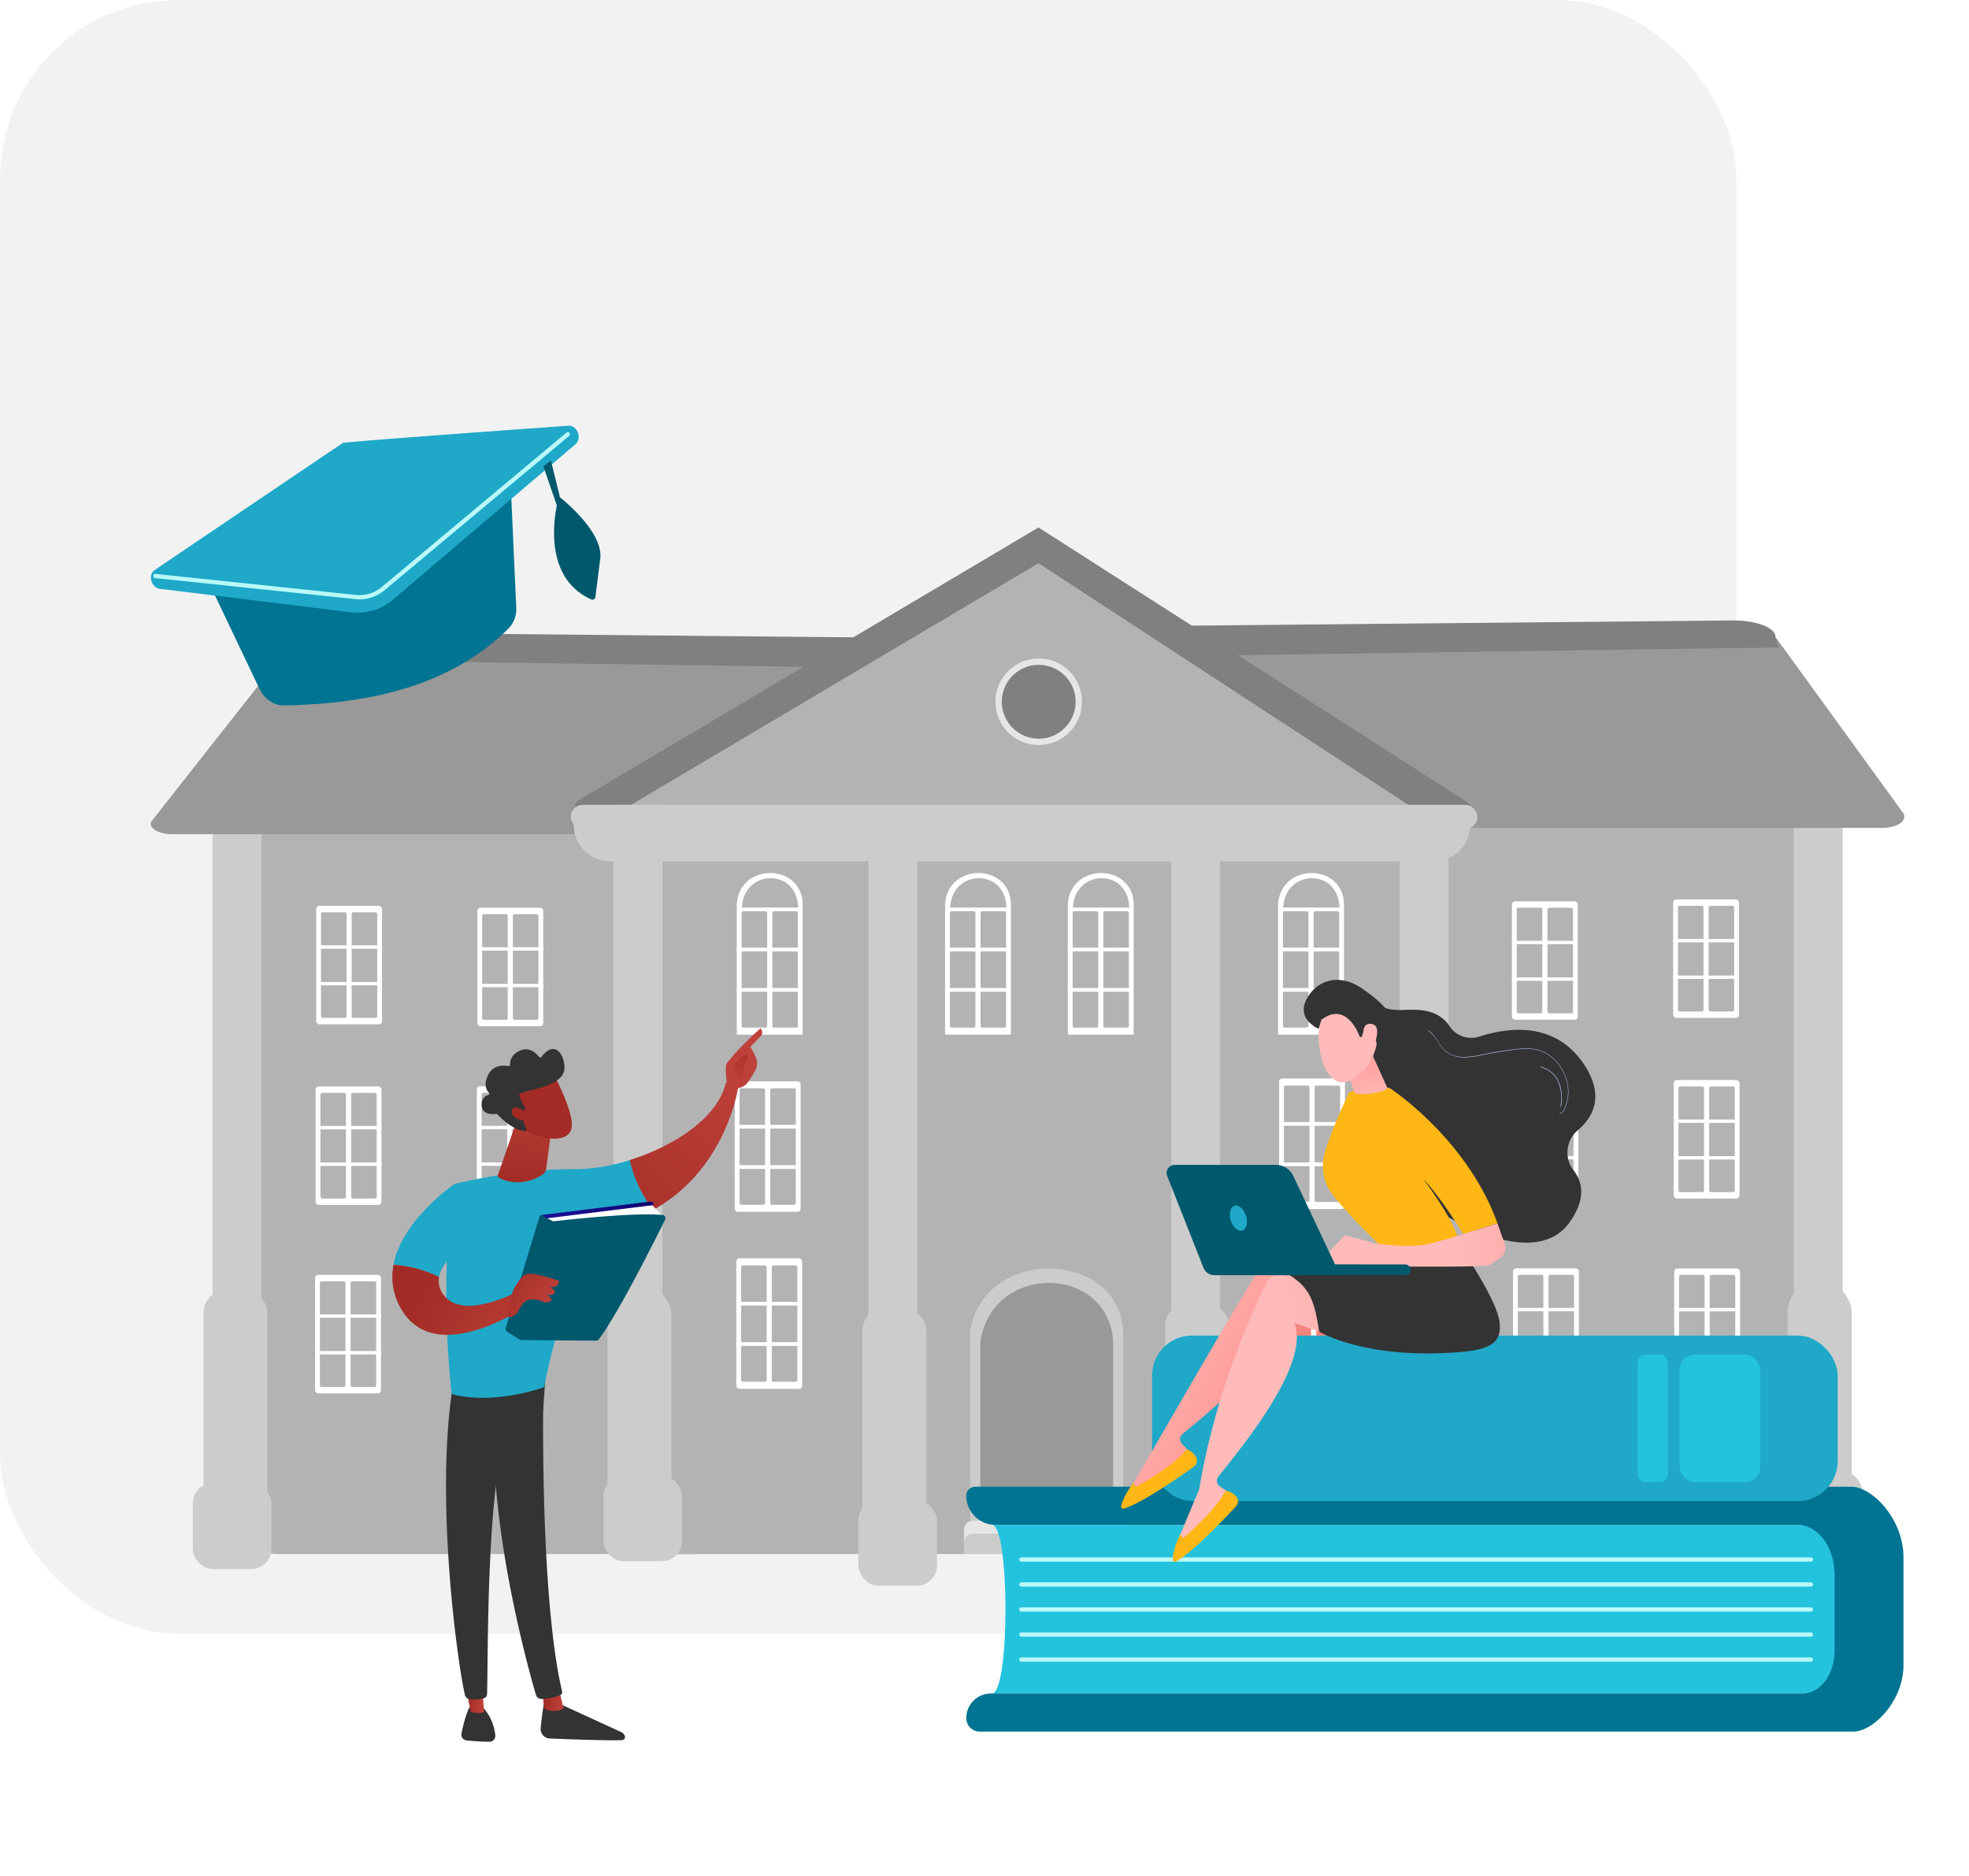 <svg xmlns="http://www.w3.org/2000/svg" xmlns:xlink="http://www.w3.org/1999/xlink" viewBox="0 0 701 668"><defs><style>.cls-1{fill:#f2f2f2;}.cls-2{fill:#b3b3b3;}.cls-3{fill:#ccc;}.cls-4{fill:#fff;}.cls-5{fill:#999;}.cls-6{fill:gray;}.cls-7{opacity:0.89;}.cls-8{fill:url(#linear-gradient);}.cls-9{fill:url(#linear-gradient-2);}.cls-10{fill:url(#linear-gradient-3);}.cls-11{fill:url(#linear-gradient-4);}.cls-12{fill:#e6e6e6;}.cls-13{fill:#007492;}.cls-14{fill:#1fa8c8;}.cls-15{fill:#00586d;}.cls-16{fill:#b9f9f9;}.cls-17{fill:#333;}.cls-18{fill:url(#linear-gradient-5);}.cls-19{fill:url(#linear-gradient-6);}.cls-20{fill:url(#linear-gradient-7);}.cls-21{fill:url(#linear-gradient-8);}.cls-22{fill:url(#linear-gradient-9);}.cls-23{fill:url(#linear-gradient-10);}.cls-24{fill:url(#linear-gradient-11);}.cls-25{fill:url(#linear-gradient-12);}.cls-26{fill:url(#linear-gradient-13);}.cls-27{fill:url(#linear-gradient-14);}.cls-28{fill:url(#linear-gradient-15);}.cls-29{fill:#24c3dd;}.cls-30{fill:#bdd0fb;}.cls-31{fill:url(#linear-gradient-16);}.cls-32{fill:#ffb715;}.cls-33{fill:url(#linear-gradient-17);}.cls-34{fill:url(#linear-gradient-18);}.cls-35{fill:url(#linear-gradient-19);}.cls-36{fill:url(#linear-gradient-20);}.cls-37{fill:url(#linear-gradient-21);}</style><linearGradient id="linear-gradient" x1="-8986.65" y1="438.63" x2="-8992.42" y2="510.88" gradientTransform="matrix(-1, 0, 0, 1, -8813.72, 0)" gradientUnits="userSpaceOnUse"><stop offset="0" stop-color="#ff928e"/><stop offset="1" stop-color="#fe7062"/></linearGradient><linearGradient id="linear-gradient-2" x1="-8997.49" y1="437.63" x2="-9003.26" y2="509.87" xlink:href="#linear-gradient"/><linearGradient id="linear-gradient-3" x1="476.32" y1="430.29" x2="469.97" y2="509.77" gradientTransform="translate(946.25 940.49) rotate(-180)" xlink:href="#linear-gradient"/><linearGradient id="linear-gradient-4" x1="465.48" y1="429.18" x2="459.13" y2="508.66" gradientTransform="translate(924.4 940.49) rotate(-180)" xlink:href="#linear-gradient"/><linearGradient id="linear-gradient-5" x1="-1067.87" y1="605.31" x2="-1060.31" y2="605.31" gradientTransform="translate(1260.96)" gradientUnits="userSpaceOnUse"><stop offset="0" stop-color="#a22b25"/><stop offset="1" stop-color="#c0423c"/></linearGradient><linearGradient id="linear-gradient-6" x1="-1095.12" y1="604.93" x2="-1088.6" y2="604.93" xlink:href="#linear-gradient-5"/><linearGradient id="linear-gradient-7" x1="442.46" y1="446.95" x2="373.29" y2="378.11" gradientTransform="matrix(-1, 0, 0, 1, 647.18, 0)" xlink:href="#linear-gradient-5"/><linearGradient id="linear-gradient-8" x1="446.41" y1="442.98" x2="377.24" y2="374.14" gradientTransform="matrix(-1, 0, 0, 1, 647.18, 0)" xlink:href="#linear-gradient-5"/><linearGradient id="linear-gradient-9" x1="382.44" y1="366.24" x2="384.66" y2="388.97" gradientTransform="matrix(-1, 0, 0, 1, 647.18, 0)" xlink:href="#linear-gradient-5"/><linearGradient id="linear-gradient-10" x1="497.77" y1="457.22" x2="451.67" y2="479.4" gradientTransform="matrix(-1, 0, 0, 1, 647.18, 0)" xlink:href="#linear-gradient-5"/><linearGradient id="linear-gradient-11" x1="401.86" y1="437.83" x2="444.51" y2="428.72" gradientTransform="matrix(-1, 0, 0, 1, 647.18, 0)" gradientUnits="userSpaceOnUse"><stop offset="0" stop-color="#09005d"/><stop offset="1" stop-color="#1a0f91"/></linearGradient><linearGradient id="linear-gradient-12" x1="470.79" y1="454.77" x2="448.55" y2="467.28" gradientTransform="matrix(-1, 0, 0, 1, 647.18, 0)" xlink:href="#linear-gradient-5"/><linearGradient id="linear-gradient-13" x1="184.6" y1="422.7" x2="193.64" y2="383.53" gradientTransform="matrix(1, 0, 0, 1, 0, 0)" xlink:href="#linear-gradient-5"/><linearGradient id="linear-gradient-14" x1="435.31" y1="414.95" x2="413.57" y2="439.32" gradientTransform="matrix(-1, 0, 0, 1, 647.18, 0)" xlink:href="#linear-gradient-5"/><linearGradient id="linear-gradient-15" x1="456.16" y1="394.27" x2="426.51" y2="381.42" gradientTransform="matrix(-1, 0, 0, 1, 647.18, 0)" xlink:href="#linear-gradient-5"/><linearGradient id="linear-gradient-16" x1="14196.1" y1="465.29" x2="14129.22" y2="503.46" gradientTransform="matrix(-1, 0, 0, 1, 14589.82, 0)" gradientUnits="userSpaceOnUse"><stop offset="0" stop-color="#febbba"/><stop offset="1" stop-color="#ff928e"/></linearGradient><linearGradient id="linear-gradient-17" x1="463.02" y1="495.6" x2="543.83" y2="475.75" gradientTransform="matrix(1, 0, 0, 1, 0, 0)" xlink:href="#linear-gradient-16"/><linearGradient id="linear-gradient-18" x1="-8389.26" y1="394.69" x2="-8393.8" y2="365.54" gradientTransform="translate(8877.36)" xlink:href="#linear-gradient-16"/><linearGradient id="linear-gradient-19" x1="-8359.17" y1="443.28" x2="-8292.55" y2="443.28" gradientTransform="translate(8877.36)" xlink:href="#linear-gradient-16"/><linearGradient id="linear-gradient-20" x1="-1838.17" y1="387.55" x2="-1817.43" y2="338.04" gradientTransform="translate(1375.34 -2224.88) rotate(-37.95)" xlink:href="#linear-gradient-16"/><linearGradient id="linear-gradient-21" x1="-1830.45" y1="390.78" x2="-1809.71" y2="341.26" gradientTransform="translate(1375.34 -2224.88) rotate(-37.95)" xlink:href="#linear-gradient-16"/></defs><g id="Layer_18" data-name="Layer 18"><rect class="cls-1" x="0.08" y="0.06" width="618.11" height="581.51" rx="63.35"/></g><g id="Layer_28" data-name="Layer 28"><path class="cls-2" d="M482.72,285.27H652.35a0,0,0,0,1,0,0V531.43a19.75,19.75,0,0,1-19.75,19.75H482.72a0,0,0,0,1,0,0V285.27A0,0,0,0,1,482.72,285.27Z"/><rect class="cls-3" x="638.6" y="284.19" width="17.42" height="265.39"/><rect class="cls-3" x="636.45" y="455.78" width="22.79" height="95.75" rx="11.4"/><rect class="cls-3" x="635.02" y="523.81" width="28.01" height="30.44" rx="7.21"/><rect class="cls-4" x="538.28" y="320.9" width="23.45" height="42.18" rx="1.12" transform="translate(1100.01 683.97) rotate(180)"/><rect class="cls-2" x="550.91" y="323.18" width="9.1" height="37.62" rx="0.62" transform="translate(1110.93 683.97) rotate(180)"/><rect class="cls-2" x="539.99" y="323.18" width="9.1" height="37.62" rx="0.62" transform="translate(1089.08 683.97) rotate(180)"/><rect class="cls-4" x="538.28" y="334.96" width="23.2" height="1.2"/><rect class="cls-4" x="538.28" y="347.99" width="23.2" height="1.2"/><rect class="cls-4" x="538.47" y="384.49" width="23.45" height="42.18" rx="1.12" transform="translate(1100.39 811.16) rotate(180)"/><rect class="cls-2" x="551.11" y="386.77" width="9.1" height="37.62" rx="0.62" transform="translate(1111.32 811.16) rotate(180)"/><rect class="cls-2" x="540.18" y="386.77" width="9.1" height="37.62" rx="0.62" transform="translate(1089.47 811.16) rotate(180)"/><rect class="cls-4" x="538.47" y="398.55" width="23.2" height="1.2"/><rect class="cls-4" x="538.47" y="411.58" width="23.2" height="1.2"/><rect class="cls-4" x="538.67" y="451.58" width="23.45" height="42.18" rx="1.12" transform="translate(1100.78 945.34) rotate(180)"/><rect class="cls-2" x="551.3" y="453.86" width="9.1" height="37.62" rx="0.62" transform="translate(1111.71 945.34) rotate(180)"/><rect class="cls-2" x="540.38" y="453.86" width="9.1" height="37.62" rx="0.62" transform="translate(1089.86 945.34) rotate(180)"/><rect class="cls-4" x="538.67" y="465.64" width="23.2" height="1.2"/><rect class="cls-4" x="538.67" y="478.68" width="23.2" height="1.2"/><rect class="cls-4" x="595.66" y="320.22" width="23.45" height="42.18" rx="1.12" transform="translate(1214.78 682.62) rotate(180)"/><rect class="cls-2" x="608.3" y="322.5" width="9.1" height="37.62" rx="0.62" transform="translate(1225.7 682.62) rotate(180)"/><rect class="cls-2" x="597.37" y="322.5" width="9.1" height="37.62" rx="0.62" transform="translate(1203.85 682.62) rotate(180)"/><rect class="cls-4" x="595.66" y="334.29" width="23.2" height="1.2"/><rect class="cls-4" x="595.66" y="347.32" width="23.2" height="1.2"/><rect class="cls-4" x="595.86" y="384.53" width="23.45" height="42.18" rx="1.12" transform="translate(1215.16 811.24) rotate(180)"/><rect class="cls-2" x="608.49" y="386.81" width="9.1" height="37.62" rx="0.62" transform="translate(1226.09 811.24) rotate(180)"/><rect class="cls-2" x="597.57" y="386.81" width="9.1" height="37.62" rx="0.62" transform="translate(1204.24 811.24) rotate(180)"/><rect class="cls-4" x="595.86" y="398.59" width="23.2" height="1.2"/><rect class="cls-4" x="595.86" y="411.63" width="23.2" height="1.2"/><rect class="cls-4" x="596.05" y="451.62" width="23.45" height="42.18" rx="1.12" transform="translate(1215.55 945.42) rotate(180)"/><rect class="cls-2" x="608.69" y="453.9" width="9.1" height="37.62" rx="0.62" transform="translate(1226.48 945.42) rotate(180)"/><rect class="cls-2" x="597.76" y="453.9" width="9.1" height="37.62" rx="0.62" transform="translate(1204.63 945.42) rotate(180)"/><rect class="cls-4" x="596.05" y="465.69" width="23.2" height="1.2"/><rect class="cls-4" x="596.05" y="478.72" width="23.2" height="1.2"/><path class="cls-5" d="M670.3,294.75h-177L397,227.19H632.4l44.88,61.89C679.64,291.73,675.92,294.75,670.3,294.75Z"/><path class="cls-6" d="M633.33,230.49l-230,3.31L397.17,223l220-2.1c8.25,0,14.95,2.61,14.95,5.84Z"/><path class="cls-2" d="M79.33,287.55H229.2A19.75,19.75,0,0,1,249,307.3v246a0,0,0,0,1,0,0H79.33a0,0,0,0,1,0,0V287.55A0,0,0,0,1,79.33,287.55Z" transform="translate(328.29 840.83) rotate(180)"/><rect class="cls-3" x="75.65" y="286.47" width="17.42" height="267.46" transform="translate(168.73 840.41) rotate(180)"/><rect class="cls-3" x="72.43" y="459.4" width="22.79" height="96.49" rx="7.94" transform="translate(167.66 1015.3) rotate(180)"/><rect class="cls-3" x="68.65" y="527.97" width="28.01" height="30.67" rx="7.21" transform="translate(165.3 1086.61) rotate(180)"/><rect class="cls-4" x="169.95" y="323.18" width="23.45" height="42.18" rx="1.12"/><rect class="cls-2" x="171.66" y="325.46" width="9.1" height="37.62" rx="0.62"/><rect class="cls-2" x="182.59" y="325.46" width="9.1" height="37.62" rx="0.62"/><rect class="cls-4" x="170.2" y="337.24" width="23.2" height="1.2" transform="translate(363.6 675.69) rotate(180)"/><rect class="cls-4" x="170.2" y="350.28" width="23.2" height="1.2" transform="translate(363.6 701.76) rotate(180)"/><rect class="cls-4" x="169.76" y="386.77" width="23.45" height="42.18" rx="1.12"/><rect class="cls-2" x="171.47" y="389.05" width="9.1" height="37.62" rx="0.62"/><rect class="cls-2" x="182.39" y="389.05" width="9.1" height="37.62" rx="0.62"/><rect class="cls-4" x="170" y="400.84" width="23.2" height="1.2" transform="translate(363.21 802.87) rotate(180)"/><rect class="cls-4" x="170" y="413.87" width="23.2" height="1.2" transform="translate(363.21 828.94) rotate(180)"/><g class="cls-7"><rect class="cls-4" x="169.56" y="453.86" width="23.45" height="42.18" rx="1.12"/><rect class="cls-8" x="171.27" y="456.14" width="9.1" height="37.62" rx="0.62"/><rect class="cls-9" x="182.2" y="456.14" width="9.1" height="37.62" rx="0.62"/><rect class="cls-4" x="169.81" y="467.93" width="23.2" height="1.2" transform="translate(362.82 937.06) rotate(180)"/><rect class="cls-4" x="169.81" y="480.96" width="23.2" height="1.2" transform="translate(362.82 963.12) rotate(180)"/></g><rect class="cls-4" x="112.57" y="322.51" width="23.45" height="42.18" rx="1.12"/><rect class="cls-2" x="114.28" y="324.79" width="9.1" height="37.62" rx="0.62"/><rect class="cls-2" x="125.2" y="324.79" width="9.1" height="37.62" rx="0.62"/><rect class="cls-4" x="112.81" y="336.57" width="23.2" height="1.2" transform="translate(248.83 674.34) rotate(180)"/><rect class="cls-4" x="112.81" y="349.6" width="23.2" height="1.2" transform="translate(248.83 700.41) rotate(180)"/><rect class="cls-4" x="112.37" y="386.81" width="23.45" height="42.18" rx="1.12"/><rect class="cls-2" x="114.08" y="389.09" width="9.1" height="37.62" rx="0.62"/><rect class="cls-2" x="125.01" y="389.09" width="9.1" height="37.62" rx="0.62"/><rect class="cls-4" x="112.62" y="400.88" width="23.2" height="1.2" transform="translate(248.44 802.96) rotate(180)"/><rect class="cls-4" x="112.62" y="413.91" width="23.2" height="1.2" transform="translate(248.44 829.02) rotate(180)"/><rect class="cls-4" x="112.18" y="453.9" width="23.45" height="42.18" rx="1.12"/><rect class="cls-2" x="113.89" y="456.18" width="9.1" height="37.62" rx="0.62"/><rect class="cls-2" x="124.81" y="456.18" width="9.1" height="37.62" rx="0.62"/><rect class="cls-4" x="112.42" y="467.97" width="23.2" height="1.2" transform="translate(248.05 937.14) rotate(180)"/><rect class="cls-4" x="112.42" y="481" width="23.2" height="1.2" transform="translate(248.05 963.2) rotate(180)"/><path class="cls-5" d="M61.38,297h177l96.23-62.19H99.28l-44.88,57C52,294.25,55.76,297,61.38,297Z"/><path class="cls-6" d="M96.75,234.73,326.8,238l6.12-10.81-220-2.11c-8.26,0-14.95,2.62-14.95,5.84Z"/><rect class="cls-2" x="218.42" y="289.57" width="287.63" height="263.72"/><rect class="cls-3" x="498.3" y="286.54" width="17.42" height="265.62"/><rect class="cls-3" x="496.15" y="458.27" width="22.79" height="95.83" rx="11.4"/><rect class="cls-3" x="494.72" y="526.36" width="28.01" height="30.46" rx="7.21"/><path class="cls-6" d="M206.73,288.59l314.43,1.09a2.24,2.24,0,0,0,1.21-4.13L369.73,187.79l-164,97.28A1.89,1.89,0,0,0,206.73,288.59Z"/><polygon class="cls-2" points="218.42 290.25 506.05 289.57 369.73 200.52 218.42 290.25"/><rect class="cls-3" x="218.42" y="286.54" width="17.42" height="264.64"/><rect class="cls-3" x="216.27" y="457.3" width="22.79" height="95.83" rx="10.72"/><rect class="cls-3" x="214.83" y="525.39" width="28.01" height="30.46" rx="7.21"/><rect class="cls-3" x="309.17" y="294.28" width="17.42" height="265.62"/><rect class="cls-3" x="307.02" y="466.02" width="22.79" height="95.83" rx="7.62"/><rect class="cls-3" x="305.58" y="534.11" width="28.01" height="30.46" rx="7.21"/><rect class="cls-3" x="416.99" y="293.03" width="17.42" height="265.62"/><rect class="cls-3" x="414.84" y="464.77" width="22.79" height="95.83" rx="6.94"/><rect class="cls-3" x="413.4" y="532.86" width="28.01" height="30.46" rx="7.21"/><rect class="cls-4" x="262.13" y="447.99" width="23.45" height="46.48" rx="1.12" transform="translate(547.71 942.46) rotate(180)"/><rect class="cls-2" x="274.77" y="450.5" width="9.1" height="41.45" rx="0.62" transform="translate(558.64 942.46) rotate(180)"/><rect class="cls-2" x="263.84" y="450.5" width="9.1" height="41.45" rx="0.62" transform="translate(536.79 942.46) rotate(180)"/><rect class="cls-4" x="262.13" y="463.49" width="23.2" height="1.33"/><rect class="cls-4" x="262.13" y="477.85" width="23.2" height="1.33"/><rect class="cls-4" x="261.58" y="384.97" width="23.45" height="46.48" rx="1.12" transform="translate(546.61 816.42) rotate(180)"/><rect class="cls-2" x="274.21" y="387.49" width="9.1" height="41.45" rx="0.62" transform="translate(557.53 816.42) rotate(180)"/><rect class="cls-2" x="263.29" y="387.49" width="9.1" height="41.45" rx="0.62" transform="translate(535.68 816.42) rotate(180)"/><rect class="cls-4" x="261.58" y="400.47" width="23.2" height="1.33"/><rect class="cls-4" x="261.58" y="414.83" width="23.2" height="1.33"/><g class="cls-7"><rect class="cls-4" x="455.94" y="447.01" width="23.45" height="46.48" rx="1.12" transform="translate(935.33 940.49) rotate(180)"/><rect class="cls-10" x="468.57" y="449.52" width="9.1" height="41.45" rx="0.62" transform="translate(946.25 940.49) rotate(180)"/><rect class="cls-11" x="457.65" y="449.52" width="9.1" height="41.45" rx="0.62" transform="translate(924.4 940.49) rotate(180)"/><rect class="cls-4" x="455.94" y="462.5" width="23.2" height="1.33"/><rect class="cls-4" x="455.94" y="476.86" width="23.2" height="1.33"/></g><rect class="cls-4" x="455.39" y="383.99" width="23.45" height="46.48" rx="1.12" transform="translate(934.22 814.45) rotate(180)"/><rect class="cls-2" x="468.02" y="386.5" width="9.1" height="41.45" rx="0.62" transform="translate(945.15 814.45) rotate(180)"/><rect class="cls-2" x="457.1" y="386.5" width="9.1" height="41.45" rx="0.62" transform="translate(923.3 814.45) rotate(180)"/><rect class="cls-4" x="455.39" y="399.48" width="23.2" height="1.33"/><rect class="cls-4" x="455.39" y="413.85" width="23.2" height="1.33"/><circle class="cls-12" cx="369.8" cy="249.85" r="15.41"/><circle class="cls-6" cx="369.8" cy="249.85" r="13.15"/><path class="cls-3" d="M399.86,550.41H345.41V473.79c4.91-30.06,52.72-29,54.45,0Z"/><path class="cls-5" d="M396.29,550.41H349V477.76c4.26-28.5,45.81-27.5,47.31,0Z"/><path class="cls-12" d="M346.35,541.44h52.83a3.17,3.17,0,0,1,3.17,3.17v4a0,0,0,0,1,0,0H343.18a0,0,0,0,1,0,0v-4A3.17,3.17,0,0,1,346.35,541.44Z"/><path class="cls-3" d="M346.35,546h52.83a3.17,3.17,0,0,1,3.17,3.17v4a0,0,0,0,1,0,0H343.18a0,0,0,0,1,0,0v-4A3.17,3.17,0,0,1,346.35,546Z"/><path class="cls-4" d="M455.43,368.38h22.64a.41.41,0,0,0,.41-.41V321.9c-.25-14.58-22.46-14.94-23.45,0V368A.4.4,0,0,0,455.43,368.38Z"/><rect class="cls-2" x="467.66" y="324.41" width="9.1" height="41.45" rx="0.62" transform="translate(944.43 690.28) rotate(180)"/><rect class="cls-2" x="456.74" y="324.41" width="9.1" height="41.45" rx="0.62" transform="translate(922.58 690.28) rotate(180)"/><rect class="cls-4" x="455.03" y="337.4" width="23.2" height="1.33"/><rect class="cls-4" x="455.03" y="351.76" width="23.2" height="1.33"/><path class="cls-2" d="M456.85,323.11c.54-13.56,19.52-14.31,20.06,0Z"/><path class="cls-4" d="M336.86,368.38h22.65a.4.4,0,0,0,.4-.41V321.9c-.24-14.58-22.46-14.94-23.45,0V368A.4.4,0,0,0,336.86,368.38Z"/><rect class="cls-2" x="349.1" y="324.41" width="9.1" height="41.45" rx="0.62" transform="translate(707.3 690.28) rotate(180)"/><rect class="cls-2" x="338.17" y="324.41" width="9.1" height="41.45" rx="0.62" transform="translate(685.45 690.28) rotate(180)"/><rect class="cls-4" x="336.46" y="337.4" width="23.2" height="1.33"/><rect class="cls-4" x="336.46" y="351.76" width="23.2" height="1.33"/><path class="cls-2" d="M338.28,323.11c.54-13.56,19.53-14.31,20.06,0Z"/><path class="cls-4" d="M380.56,368.38h22.65a.4.4,0,0,0,.4-.41V321.9c-.24-14.58-22.46-14.94-23.45,0V368A.4.4,0,0,0,380.56,368.38Z"/><rect class="cls-2" x="392.8" y="324.41" width="9.1" height="41.45" rx="0.62" transform="translate(794.7 690.28) rotate(180)"/><rect class="cls-2" x="381.87" y="324.41" width="9.1" height="41.45" rx="0.62" transform="translate(772.85 690.28) rotate(180)"/><rect class="cls-4" x="380.16" y="337.4" width="23.2" height="1.33"/><rect class="cls-4" x="380.16" y="351.76" width="23.2" height="1.33"/><path class="cls-2" d="M382,323.11c.53-13.56,19.52-14.31,20.06,0Z"/><path class="cls-4" d="M262.71,368.38h22.65a.4.4,0,0,0,.4-.41V321.9c-.24-14.58-22.46-14.94-23.45,0V368A.4.4,0,0,0,262.71,368.38Z"/><rect class="cls-2" x="274.95" y="324.41" width="9.1" height="41.45" rx="0.62" transform="translate(559 690.28) rotate(180)"/><rect class="cls-2" x="264.02" y="324.41" width="9.1" height="41.45" rx="0.62" transform="translate(537.15 690.28) rotate(180)"/><rect class="cls-4" x="262.31" y="337.4" width="23.2" height="1.33"/><rect class="cls-4" x="262.31" y="351.76" width="23.2" height="1.33"/><path class="cls-2" d="M264.14,323.11c.53-13.56,19.52-14.31,20.06,0Z"/><path class="cls-3" d="M204.29,293.66H523.41a0,0,0,0,1,0,0v0a13,13,0,0,1-13,13H217.25a13,13,0,0,1-13-13v0a0,0,0,0,1,0,0Z"/><rect class="cls-3" x="203.19" y="286.54" width="322.79" height="8.55" rx="4.27"/><path class="cls-13" d="M131.72,217.45l-56.17-7.53,16.82,35.31c1.77,3.64,5.2,6,8.73,5.91,32.33-.53,60.28-7.76,80.05-27.5a9.73,9.73,0,0,0,2.64-7.32l-1.8-40S132.46,217.52,131.72,217.45Z"/><path class="cls-14" d="M54.84,203.09,122,157.73c.55-.49,80.65-6.18,80.65-6.18,3.08.18,4.58,4.66,2.21,6.63l-65.05,55.39A19.09,19.09,0,0,1,125.16,218L57,209.65C54,209.36,52.6,205.06,54.84,203.09Z"/><path class="cls-15" d="M199,176.76s-8.34,27.61,11.42,36.63a1.09,1.09,0,0,0,1.56-.92L213.69,199C215,189.05,199,176.76,199,176.76Z"/><polygon class="cls-15" points="200.17 180.34 198.56 180.89 193.45 166.01 196.13 163.94 200.17 180.34"/><path class="cls-16" d="M128,213.38c-.47,0-.94,0-1.41-.07l-71.34-7.48a.75.75,0,0,1-.67-.83.73.73,0,0,1,.82-.67l71.35,7.48a12.34,12.34,0,0,0,9.11-2.78l65.79-55a.75.75,0,1,1,1,1.15l-65.79,55A13.85,13.85,0,0,1,128,213.38Z"/><path class="cls-17" d="M193.81,605.34s-.88,5-1.32,9.93a3.4,3.4,0,0,0,3.26,3.68c6.58.28,20.65.81,25.7.59a1.11,1.11,0,0,0,1-1.52h0a2.52,2.52,0,0,0-1.27-1.34L197.91,606Z"/><path class="cls-18" d="M193.08,602.4l.71,6s4.08,1.9,6.86-.24L199,601.48Z"/><path class="cls-17" d="M193.62,490.17c-.31,1.55-1.65,77.79,6.5,112a1.15,1.15,0,0,1-.68,1.35,20.23,20.23,0,0,1-6.63,1.35,2,2,0,0,1-2-1.44c-2.33-7.92-13.5-47.64-15-85.58-1.63-42.39,0-1.44,0-1.44l1-26.21Z"/><path class="cls-17" d="M167.07,607.94s-1.41,2.52-2.77,9.21a2.08,2.08,0,0,0,1.83,2.49c2.17.21,5.52.49,8.2.47a2.07,2.07,0,0,0,2-2.31,17.49,17.49,0,0,0-4.08-9.58Z"/><path class="cls-19" d="M165.83,600.26l1.66,9s1.63,1.22,4.87.33l-.79-9.71Z"/><path class="cls-17" d="M161.36,492.51c-6.66,40.22,1.45,99.41,4.18,111a1.81,1.81,0,0,0,1.46,1.37,12.09,12.09,0,0,0,5.21-.21,1.65,1.65,0,0,0,1.2-1.52c.36-9.37-.3-66.87,5.91-89.6a5.18,5.18,0,0,1,2-2.84l12.06-8.57.92-13.85Z"/><path class="cls-14" d="M203.83,416.29c-20-.33-42,5.24-42,5.24-6,34.74-1,74.81-1,74.81,15.46,4.06,32.9-2.48,32.9-2.48,2.57-14.52,14.57-55.38,14.57-55.38a65.82,65.82,0,0,0,24.42-7.75c-5-5.86-7.43-13.31-8.47-17.71A66.93,66.93,0,0,1,203.83,416.29Z"/><path class="cls-20" d="M262.83,386.87a3.81,3.81,0,0,0-4.44-1.25C255.45,398,240,408.1,224.2,413c1,4.4,3.42,11.85,8.47,17.71C258.94,416,262.83,386.87,262.83,386.87Z"/><path class="cls-21" d="M262.36,387.47c.2.65-2.18,1.65-3.58-1,0-1.28-.82-6.76-.06-7.81,4.07-5.55,12-12.51,12-12.51a1.88,1.88,0,0,1,.23,2.61l-3.83,4a18.73,18.73,0,0,1,2.24,4.42,5.35,5.35,0,0,1-.54,4c-.67,1.21-1.59,2.79-2.45,4A5.3,5.3,0,0,1,262.36,387.47Z"/><path class="cls-22" d="M265.42,375.32l-3.49,3-1.1,2.94,3.11,3.46s1.05-5.85,1.83-7.11S266.14,375.69,265.42,375.32Z"/><path class="cls-14" d="M169.48,440.87l-7.66-19.34s-18.66,12.68-21.73,28.75a44.17,44.17,0,0,1,16.22,4.35C157.69,447,169.48,440.87,169.48,440.87Z"/><path class="cls-23" d="M185.78,459.07s-20.94,11.84-28,1.73a7.94,7.94,0,0,1-1.46-6.17,44.17,44.17,0,0,0-16.22-4.35,22.26,22.26,0,0,0,2.41,15.21c12.38,22.65,46.06-1.25,46.06-1.25Z"/><polygon class="cls-4" points="196.22 436.15 235.94 432.99 231.49 428.35 194.16 433.31 196.22 436.15"/><path class="cls-15" d="M184.51,475.6,196,435.67a1.17,1.17,0,0,1,1-.84c2.07-.24,8.07-.92,15-1.5,8.35-.71,18-1.28,23.84-.79a1.17,1.17,0,0,1,.95,1.68c-3.29,6.66-16.84,33.77-23.63,42.65a1.15,1.15,0,0,1-.94.46l-26.52-.24A1.17,1.17,0,0,1,184.51,475.6Z"/><path class="cls-24" d="M192.75,432.59l38.56-4.79a1.46,1.46,0,0,1,1.33.57h0a.46.46,0,0,1-.31.72l-38.72,4.8Z"/><path class="cls-15" d="M196.93,434.83l-12.07,42-4.32-2.65a1.21,1.21,0,0,1-.52-1.37l12.14-39.93a.42.42,0,0,1,.59-.25Z"/><path class="cls-25" d="M180.88,468.82c-.72-.26,1.21-9.14,2.74-11.13s2.27-4.76,6.42-4.1a61.52,61.52,0,0,1,9,2.41,2.37,2.37,0,0,1-3.4,2.05l2,1.52s-.28,2.42-2.95,1.13l1.82,2a2.43,2.43,0,0,1-3.1.72C183.57,459.75,186.44,469.61,180.88,468.82Z"/><path class="cls-26" d="M183.6,400.07l-6.36,18.38a.67.67,0,0,0,.31.8c1.73,1,8,3.72,15.49-1a3.12,3.12,0,0,0,1.44-2.23l2.06-15.91Z"/><path class="cls-27" d="M197.43,383.05s7,13.14,6.08,18.45-9.54,4.92-17.09.61l-5.28-14.18Z"/><path class="cls-17" d="M186.75,395.14a.54.54,0,0,0,.24-.79,14.13,14.13,0,0,1-2-4.12s-1.25-.8,3.2-1.87,11.08-2.72,12.47-6.5-2.21-13-7.91-5.58a.55.55,0,0,1-.86,0c-.93-1.22-3.39-3.74-6.79-2.21-3.2,1.43-3.55,3.77-3.51,4.95a.55.55,0,0,1-.64.55c-1.61-.31-5.48-.58-7.29,3.4-1.49,3.27-.52,5.12.36,6a.54.54,0,0,1-.23.9c-1.06.32-2.43,1.22-2.29,3.71.19,3.43,4,3.13,5.12,3a.57.57,0,0,1,.48.17c.94,1,5.16,5.44,9.73,6a.54.54,0,0,0,.57-.72l-2-5.75a.54.54,0,0,1,.3-.67Z"/><path class="cls-28" d="M187.54,396s-5-3.41-5.33-.54,4.48,4.16,6.87,3.09Z"/><path class="cls-29" d="M353.15,602.93h300v-60h-300C359.57,542.9,359.57,602.93,353.15,602.93Z"/><path class="cls-13" d="M653.1,587.91V560.43c0-9.68-5.93-17.53-13.24-17.53H354.42A10.42,10.42,0,0,1,344,532.48h0a3.16,3.16,0,0,1,3.16-3.16h312c7.15,0,18.51,11.25,18.51,25.12v38.37c0,13.09-11,23.69-17.77,23.69H348.81a4.8,4.8,0,0,1-4.8-4.8,8.76,8.76,0,0,1,8.77-8.77h289C648,602.93,653.1,596.2,653.1,587.91Z"/><path class="cls-16" d="M644.78,556H363.54a.76.76,0,0,1,0-1.51H644.78a.76.76,0,0,1,0,1.51Z"/><path class="cls-16" d="M644.78,564.88H363.54a.76.76,0,0,1,0-1.51H644.78a.76.76,0,0,1,0,1.51Z"/><path class="cls-16" d="M644.78,573.79H363.54a.76.76,0,0,1,0-1.51H644.78a.76.76,0,0,1,0,1.51Z"/><path class="cls-16" d="M644.78,582.7H363.54a.76.76,0,0,1,0-1.51H644.78a.76.76,0,0,1,0,1.51Z"/><path class="cls-16" d="M644.78,591.61H363.54a.76.76,0,0,1,0-1.51H644.78a.76.76,0,0,1,0,1.51Z"/><rect class="cls-14" x="410.16" y="475.5" width="244.09" height="58.92" rx="14.21" transform="translate(1064.41 1009.92) rotate(180)"/><rect class="cls-29" x="597.99" y="482.27" width="28.68" height="45.38" rx="5.46"/><rect class="cls-29" x="583.02" y="482.27" width="10.76" height="45.38" rx="2.76"/><path class="cls-17" d="M491.46,357.33s0,2.4,7.74,2.25c4.32-.08,12.32-1,16.84,5.72a9.24,9.24,0,0,0,10.57,3.78c9.93-3.23,26.56-5.61,36.9,9.26,7.89,11.34,4,19.11-1.73,24a10.38,10.38,0,0,0-1.63,14.24c3.27,4.18,4.59,10.25-1.32,18.56-13.25,18.63-47.45-4.38-47.45-4.38L479.45,376.6Z"/><path class="cls-30" d="M555.58,396.41a.67.67,0,0,1-.3-.08.1.1,0,0,1,0-.12.09.09,0,0,1,.13,0c.43.22.89-.32,1.1-.68,2.8-4.81,2.19-11.53-1.47-16.34a14.23,14.23,0,0,0-8.32-5.49,22.22,22.22,0,0,0-6.76-.05c-3.7.4-7.42,1-11.07,1.72l-.88.19a33,33,0,0,1-6.58.92h0a10.52,10.52,0,0,1-7-2.33,15.53,15.53,0,0,1-2.58-3.34A12.18,12.18,0,0,0,508.5,367a.09.09,0,0,1,0-.13.09.09,0,0,1,.13,0,12.54,12.54,0,0,1,3.29,3.87,15.55,15.55,0,0,0,2.55,3.3,10.31,10.31,0,0,0,6.9,2.28h0a32.72,32.72,0,0,0,6.54-.92l.89-.18c3.65-.75,7.37-1.33,11.08-1.72a21.93,21.93,0,0,1,6.81.05,14.37,14.37,0,0,1,8.44,5.55c3.71,4.87,4.32,11.68,1.48,16.56A1.42,1.42,0,0,1,555.58,396.41Z"/><path class="cls-30" d="M555.62,394.09h0a.1.1,0,0,1-.08-.11,14.59,14.59,0,0,0-.71-8.58,9.11,9.11,0,0,0-6.37-5.42.09.09,0,0,1-.07-.11.1.1,0,0,1,.11-.08,9.35,9.35,0,0,1,6.51,5.53,15,15,0,0,1,.72,8.69A.1.1,0,0,1,555.62,394.09Z"/><path class="cls-31" d="M403.88,527.52c.08,0,42.5-74.32,48.24-81.31a4.42,4.42,0,0,1,4-1.6L467.92,446l13.91,30.1-23.17-13.5c2.29,15.86-27.48,39.43-37.69,48a2.34,2.34,0,0,0-.18,3.41l4.07,4.27a46.79,46.79,0,0,1-23.12,13.15Z"/><path class="cls-32" d="M422.51,516a6,6,0,0,1,3.48,3.15,2.65,2.65,0,0,1-1,3.06c-4.28,3.07-18.41,13-24.93,14.92a.74.74,0,0,1-.92-.87c.33-1.52,1.41-4.54,4.9-9l-.31.63a.91.91,0,0,0,1.25,1.2C409.34,526.69,418.22,521.3,422.51,516Z"/><path class="cls-33" d="M420.41,545.75c.07,0,6.43-15.38,6.5-15.42,5.84-35.53,20.08-66,24.28-74a4.43,4.43,0,0,1,3.56-2.36l11.88-1,19.71,26.66-25.42-8.53c5.45,15.07-18.93,44.17-27.19,54.66a2.34,2.34,0,0,0,.51,3.38l4.85,3.36a46.9,46.9,0,0,1-20,17.56Z"/><path class="cls-32" d="M436.32,530.73a6,6,0,0,1,4.05,2.39,2.65,2.65,0,0,1-.36,3.19c-3.57,3.87-15.41,16.43-21.4,19.65a.73.73,0,0,1-1.08-.66c0-1.55.47-4.73,3-9.78l-.18.69a.9.9,0,0,0,1.47.91C425.58,543.83,433.19,536.76,436.32,530.73Z"/><path class="cls-17" d="M522.24,447.37s10.75,16,11.63,23.28-3,9.81-14.22,10.74c-33.48,2.77-50-7.26-50-7.26-2.29-14.61-3.92-18.32-23-26.26,0,0,24.19,1.92,29.06,0S522.24,447.37,522.24,447.37Z"/><path class="cls-32" d="M493.18,445.25s-12.52-11.91-18.68-19.81a16.75,16.75,0,0,1-2.84-15.07c2.82-9.48,7.81-19.29,8.27-20.82.7-2.34,14.73-2.24,14.73-2.24s27.62,17.92,38.47,48.28l-12.19,3.79s-7.21-12.1-14.33-19.79c0,0,12.33,16.29,12.76,23Z"/><path class="cls-34" d="M478.23,376.46c.15.49,3.81,12.63,4.1,12.89s8,.66,11.68-1.83l-7.44-16.46Z"/><path class="cls-35" d="M469.33,450l9.4-10.24,10.86,2.93s12.67,2,19.91,0l7.25-2,16.38-5.1,2.57,7.27a4.38,4.38,0,0,1-1.6,5,29.21,29.21,0,0,1-4.13,2.57c-2.16,1-49.69.3-49.69.3Z"/><path class="cls-15" d="M500.46,454h-.1L457.1,454a1.94,1.94,0,1,1,0-3.87l43.25.05a1.94,1.94,0,0,1,.1,3.87Z"/><path class="cls-15" d="M418.22,414.73h36a6.87,6.87,0,0,1,6.21,3.94L477.11,454H432.34a4.16,4.16,0,0,1-3.88-2.64l-12.92-32.67A2.89,2.89,0,0,1,418.22,414.73Z"/><path class="cls-14" d="M443.6,432.84c.78,2.42.2,4.78-1.29,5.26s-3.34-1.1-4.12-3.52-.2-4.78,1.29-5.26S442.82,430.41,443.6,432.84Z"/><path class="cls-36" d="M471.31,360s-3.28,5.89-1.09,15.58,7.23,11,10.71,9,8.09-5.71,9.47-14.14S475.77,352.56,471.31,360Z"/><path class="cls-17" d="M484.13,369.25s-4.39-13.24-13.67-6.2l-1,3.2s-7.86-3.12-4.46-10.18,11.63-9.84,19.8-4.22,12.47,10.29,11.33,16.91-5.9,3.84-5.9,3.84-.47-5-2.73-6.11-2.59,2.61-2.59,2.61Z"/><path class="cls-37" d="M486.06,371.12s-2.3-6.79,1.86-6.61,1.82,6.51.75,8.8Z"/></g></svg>